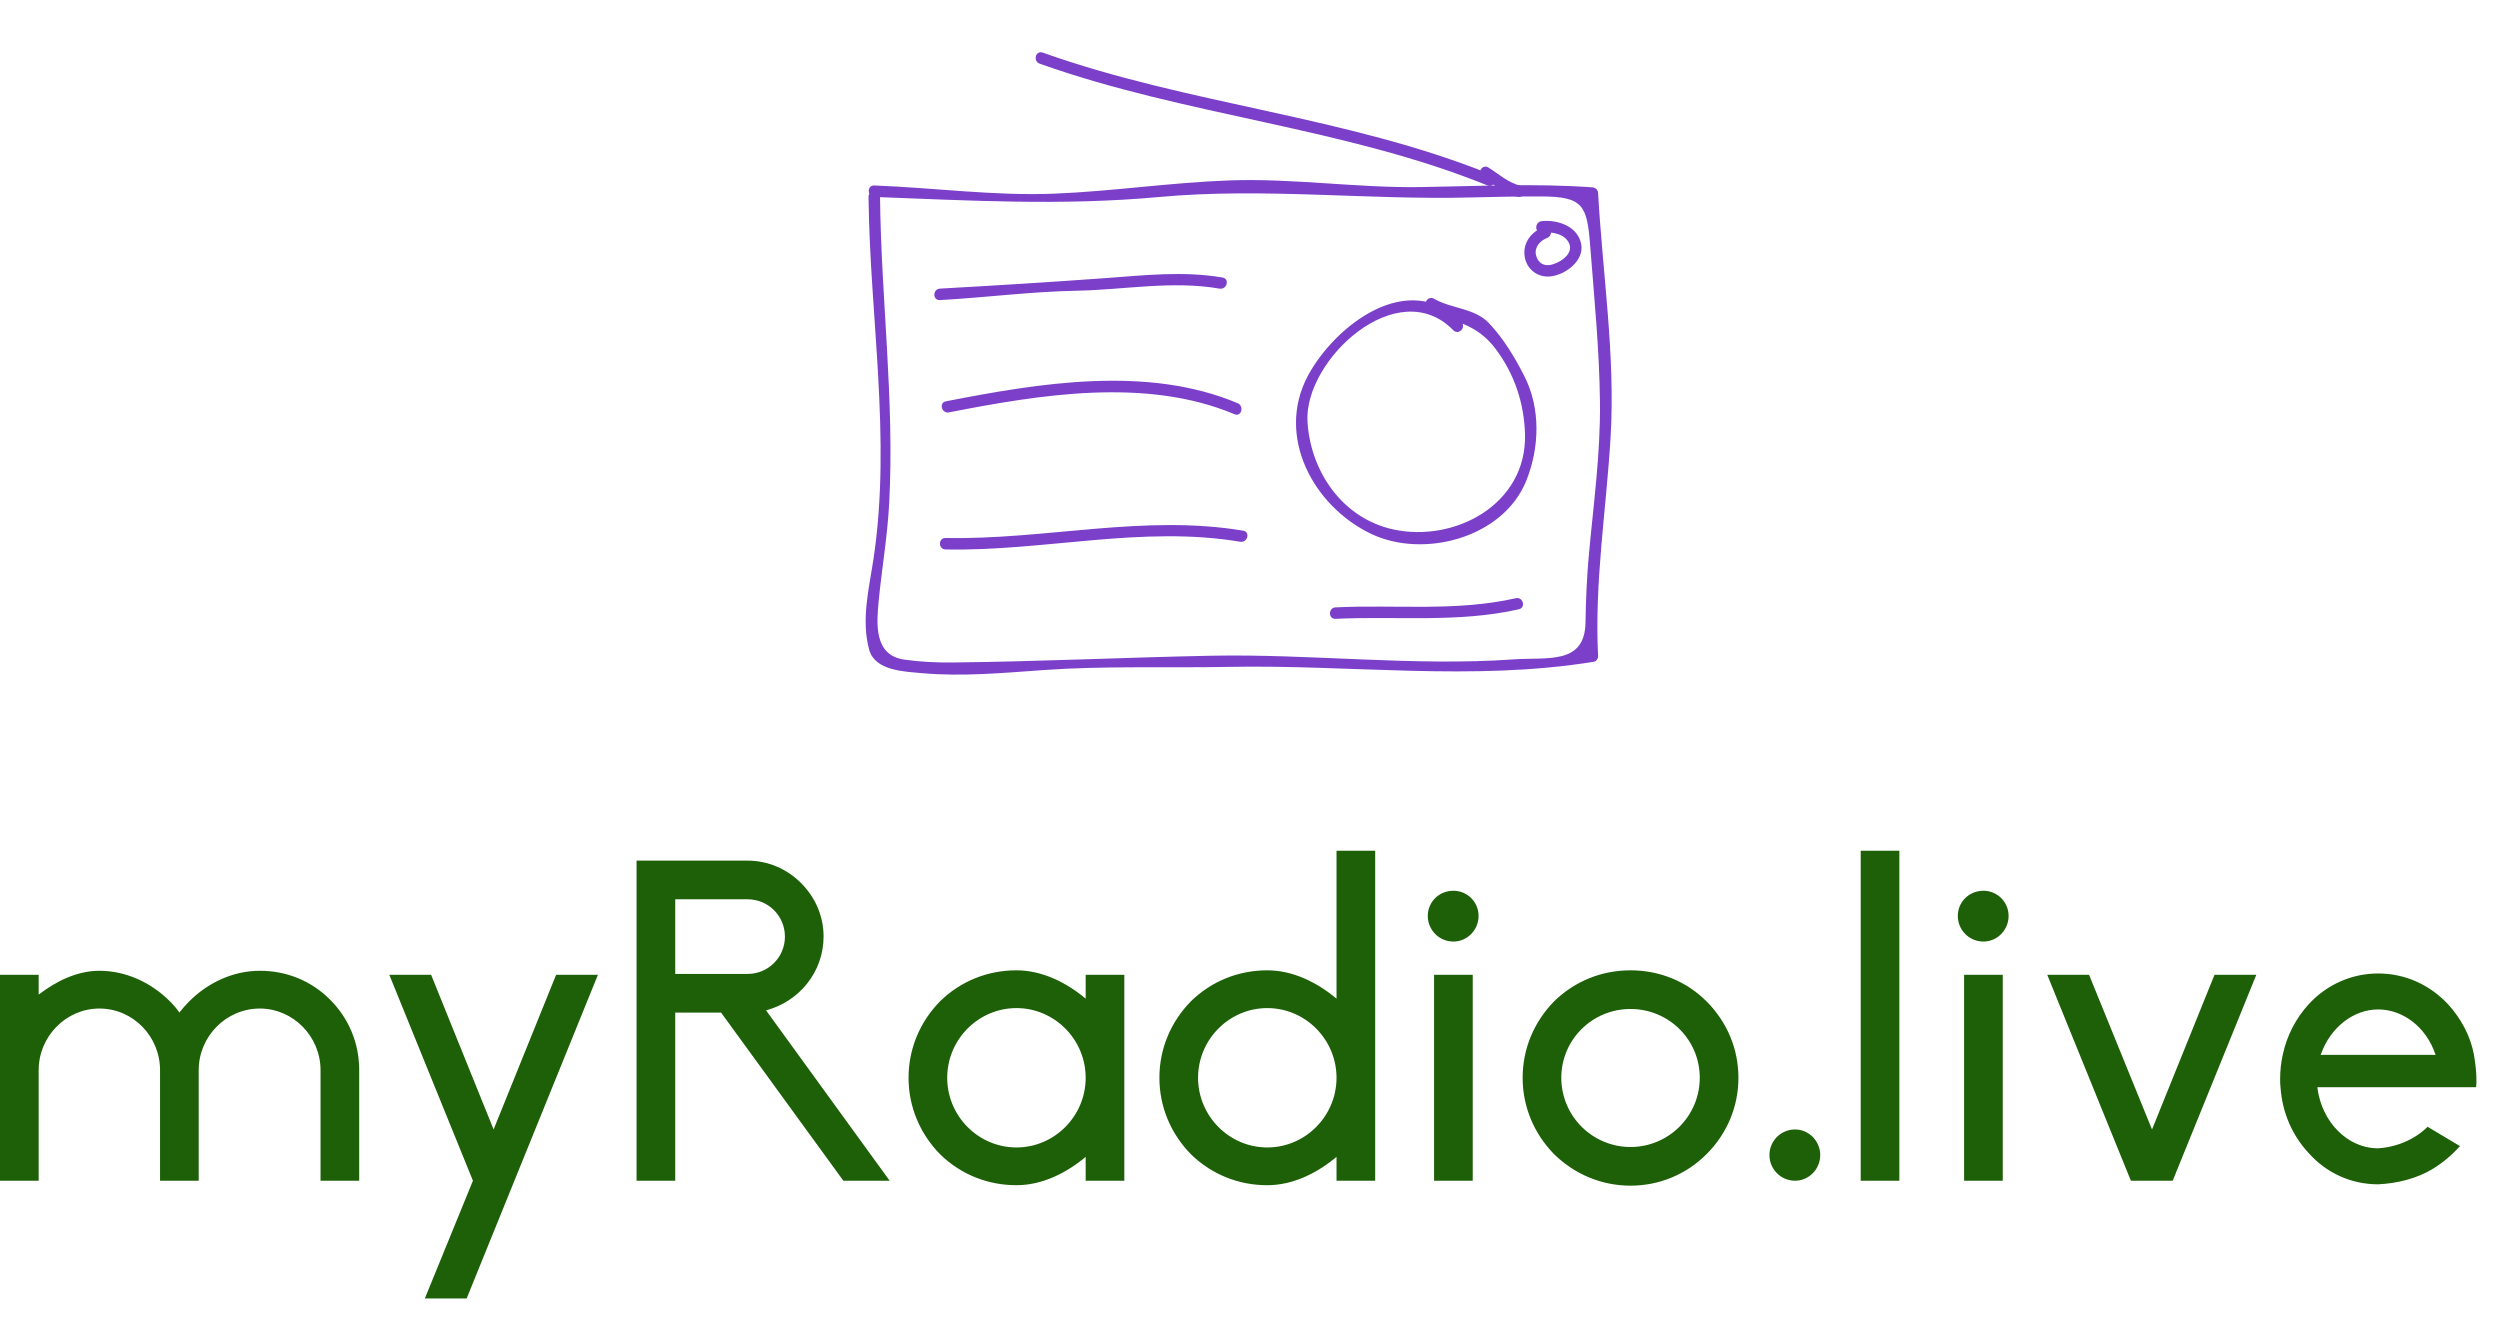 <?xml version="1.0"?>
<svg width="335" height="180" xmlns="http://www.w3.org/2000/svg" xmlns:svg="http://www.w3.org/2000/svg">

 <g class="layer">
  <title>Layer 1</title>
  <g fill="#ffffff" id="SvgjsG2224" transform="matrix(1,0,0,1,0,0)"/>
  <g fill="#7b3fc9" id="SvgjsG2225" transform="matrix(1.23 0 0 1.23 106.924 -2.376)">
   <g id="svg_1">
    <g id="svg_2">
     <g id="svg_3">
      <path d="m7.69,23.377c0.14,13.081 2.494,26.271 0.558,39.332c-0.486,3.277 -1.392,6.748 -0.482,10.02c0.635,2.282 3.841,2.363 5.707,2.534c4.341,0.399 8.872,-0.016 13.201,-0.328c6.716,-0.483 13.455,-0.217 20.186,-0.351c13.321,-0.264 26.618,1.59 39.854,-0.56c0.261,-0.042 0.472,-0.349 0.459,-0.603c-0.416,-8.014 0.892,-15.918 1.363,-23.899c0.522,-8.855 -0.869,-17.728 -1.363,-26.554c-0.02,-0.36 -0.27,-0.599 -0.625,-0.625c-6.229,-0.456 -12.45,-0.125 -18.686,-0.03c-7,0.106 -13.897,-0.979 -20.906,-0.725c-6.357,0.231 -12.666,1.186 -19.022,1.441c-6.535,0.263 -13.093,-0.646 -19.617,-0.891c-0.807,-0.03 -0.804,1.22 0,1.25c10.499,0.394 20.5,0.972 31.002,0.008c11.46,-1.052 22.714,0.353 34.178,0.043c2.499,-0.068 4.995,-0.112 7.495,-0.105c4.567,0.013 4.979,0.987 5.318,5.375c0.44,5.685 1.001,11.34 1.067,17.047c0.064,5.559 -0.708,11.107 -1.211,16.633c-0.223,2.448 -0.328,4.896 -0.366,7.354c-0.071,4.642 -4.132,3.765 -7.815,4.024c-10.946,0.771 -22.023,-0.616 -33.006,-0.397c-9.371,0.186 -18.739,0.636 -28.105,0.736c-1.778,0.019 -3.548,-0.062 -5.31,-0.316c-3.312,-0.479 -2.994,-3.98 -2.771,-6.338c0.341,-3.588 0.952,-7.016 1.145,-10.629c0.6,-11.217 -0.875,-22.25 -0.995,-33.448c-0.011,-0.803 -1.261,-0.804 -1.253,0.002l0,0z" id="svg_4"/>
     </g>
    </g>
    <g id="svg_5">
     <g id="svg_6">
      <path d="m75.479,20.937c-15.72,-6.363 -32.883,-7.594 -48.818,-13.277c-0.761,-0.271 -1.086,0.937 -0.332,1.205c15.935,5.683 33.098,6.914 48.818,13.277c0.747,0.303 1.069,-0.907 0.332,-1.205l0,0z" id="svg_7"/>
     </g>
    </g>
    <g id="svg_8">
     <g id="svg_9">
      <path d="m74.589,21.262c1.229,0.758 2.374,1.807 3.826,2.105c0.787,0.162 1.122,-1.043 0.332,-1.205c-1.332,-0.274 -2.398,-1.283 -3.527,-1.979c-0.688,-0.425 -1.316,0.657 -0.631,1.079l0,0z" id="svg_10"/>
     </g>
    </g>
    <g id="svg_11">
     <g id="svg_12">
      <path d="m72.282,37.03c-5.764,-5.925 -13.843,0.436 -16.724,5.838c-3.535,6.627 0.62,14.219 6.865,17.214c5.71,2.738 14.39,0.469 16.91,-5.745c1.462,-3.607 1.605,-7.917 -0.212,-11.462c-1.068,-2.084 -2.212,-3.991 -3.809,-5.707c-1.573,-1.689 -4.12,-1.589 -6.015,-2.688c-0.699,-0.405 -1.328,0.675 -0.631,1.079c2.842,1.649 5.162,1.433 7.41,4.474c2.007,2.716 3.041,5.854 3.133,9.205c0.208,7.644 -7.676,11.842 -14.377,10.366c-5.531,-1.218 -8.992,-6.318 -9.319,-11.716c-0.409,-6.741 9.829,-16.202 15.886,-9.976c0.562,0.58 1.445,-0.305 0.883,-0.882l0,0z" id="svg_13"/>
     </g>
    </g>
    <g id="svg_14">
     <g id="svg_15">
      <path d="m15.464,34.624c4.978,-0.276 9.923,-0.926 14.911,-1.021c5.187,-0.1 10.397,-1.121 15.562,-0.227c0.788,0.137 1.125,-1.068 0.332,-1.205c-4.265,-0.739 -8.521,-0.249 -12.807,0.063c-5.981,0.434 -12.007,0.808 -17.998,1.141c-0.801,0.044 -0.805,1.294 0,1.249l0,0z" id="svg_16"/>
     </g>
    </g>
    <g id="svg_17">
     <g id="svg_18">
      <path d="m16.448,46.858c9.924,-1.937 21.482,-3.851 31.124,0.204c0.743,0.313 1.063,-0.897 0.332,-1.205c-9.864,-4.149 -21.624,-2.188 -31.788,-0.204c-0.791,0.154 -0.455,1.359 0.332,1.205l0,0z" id="svg_19"/>
     </g>
    </g>
    <g id="svg_20">
     <g id="svg_21">
      <path d="m16.077,61.791c10.736,0.215 21.404,-2.637 32.107,-0.839c0.788,0.132 1.126,-1.072 0.332,-1.205c-10.829,-1.819 -21.578,1.012 -32.439,0.794c-0.806,-0.016 -0.805,1.234 0,1.25l0,0z" id="svg_22"/>
     </g>
    </g>
    <g id="svg_23">
     <g id="svg_24">
      <path d="m58.564,69.349c6.685,-0.319 13.394,0.456 19.979,-1.043c0.786,-0.179 0.453,-1.384 -0.332,-1.205c-6.474,1.474 -13.077,0.685 -19.646,0.999c-0.803,0.037 -0.807,1.288 -0.001,1.249l0,0z" id="svg_25"/>
     </g>
    </g>
    <g id="svg_26">
     <g id="svg_27">
      <path d="m81.274,26.657c-1.376,0.503 -2.344,1.734 -2.098,3.25c0.225,1.381 1.43,2.292 2.817,2.138c1.636,-0.182 3.709,-1.72 3.328,-3.568c-0.392,-1.902 -2.568,-2.637 -4.29,-2.455c-0.793,0.084 -0.801,1.334 0,1.25c1.051,-0.111 2.539,0.09 3.003,1.22c0.489,1.19 -1.229,2.213 -2.205,2.322c-0.757,0.084 -1.27,-0.406 -1.427,-1.109c-0.189,-0.845 0.465,-1.572 1.204,-1.842c0.751,-0.276 0.427,-1.484 -0.332,-1.206l0,0z" id="svg_28"/>
     </g>
    </g>
   </g>
  </g>
  <g fill="#1d6008" id="SvgjsG2226" transform="matrix(3.012 0 0 3.012 -2.771 106.976)">
   <path d="m15.6,8.952c0.84,0.84 1.3,1.94 1.3,3.14l0,4.92l-1.72,0l0,-4.92c0,-1.5 -1.22,-2.74 -2.7,-2.74c-1.5,0 -2.72,1.24 -2.72,2.74l0,4.92l-1.72,0l0,-4.92c0,-1.5 -1.2,-2.74 -2.7,-2.74c-1.48,0 -2.7,1.24 -2.7,2.74l0,4.92l-1.72,0l0,-9.16l1.72,0l0,0.88c0.78,-0.6 1.72,-1.06 2.7,-1.06c1.18,0 2.3,0.52 3.14,1.36c0.16,0.16 0.3,0.32 0.42,0.5c0.14,-0.18 0.28,-0.34 0.44,-0.5c0.84,-0.84 1.96,-1.36 3.14,-1.36s2.28,0.44 3.12,1.28zm11.92,-1.1l-5.84,14.4l-1.86,0l2.14,-5.24l-3.72,-9.16l1.86,0l2.78,6.88l2.78,-6.88l1.86,0zm7.48,1.58l5.5,7.58l-2.06,0l-5.44,-7.48l-2.04,0l0,7.48l-1.72,0l0,-14.24l4.94,0c0.9,0 1.74,0.36 2.38,1s1,1.48 1,2.38c0,1.58 -1.1,2.9 -2.56,3.28zm-4.04,-4.94l0,3.32l3.22,0c0.92,0 1.66,-0.74 1.66,-1.66s-0.74,-1.66 -1.66,-1.66l-3.22,0zm18.26,4.42l0,-1.06l1.72,0l0,9.16l-1.72,0l0,-1.06c-0.86,0.72 -1.94,1.26 -3.08,1.26c-1.28,0 -2.48,-0.48 -3.4,-1.38c-0.9,-0.92 -1.4,-2.12 -1.4,-3.4s0.5,-2.48 1.4,-3.4c0.92,-0.9 2.12,-1.38 3.4,-1.38c1.14,0 2.22,0.54 3.08,1.26zm-3.08,6.62c1.7,0 3.08,-1.4 3.08,-3.1s-1.38,-3.1 -3.08,-3.1s-3.08,1.4 -3.08,3.1s1.38,3.1 3.08,3.1zm14.24,-6.62l0,-6.58l1.72,0l0,14.68l-1.72,0l0,-1.06c-0.86,0.72 -1.94,1.26 -3.08,1.26c-1.28,0 -2.48,-0.48 -3.4,-1.38c-0.9,-0.92 -1.4,-2.12 -1.4,-3.4s0.5,-2.48 1.4,-3.4c0.92,-0.9 2.12,-1.38 3.4,-1.38c1.14,0 2.22,0.54 3.08,1.26zm-3.08,6.62c1.7,0 3.08,-1.4 3.08,-3.1s-1.38,-3.1 -3.08,-3.1s-3.08,1.4 -3.08,3.1s1.38,3.1 3.08,3.1zm8.28,-9.16c-0.64,0 -1.14,-0.52 -1.14,-1.14s0.5,-1.12 1.14,-1.12c0.62,0 1.12,0.5 1.12,1.12s-0.5,1.14 -1.12,1.14zm-0.86,10.64l0,-9.16l1.72,0l0,9.16l-1.72,0zm12.12,-7.98c0.92,0.92 1.42,2.12 1.42,3.4s-0.5,2.48 -1.42,3.4c-0.9,0.9 -2.1,1.4 -3.38,1.4s-2.48,-0.5 -3.4,-1.4c-0.9,-0.92 -1.4,-2.12 -1.4,-3.4s0.5,-2.48 1.4,-3.4c0.92,-0.9 2.12,-1.38 3.4,-1.38s2.48,0.48 3.38,1.38zm-3.38,6.48c1.7,0 3.08,-1.38 3.08,-3.08s-1.38,-3.06 -3.08,-3.06s-3.08,1.36 -3.08,3.06s1.38,3.08 3.08,3.08zm7.32,-0.78c0.62,0 1.12,0.52 1.12,1.14s-0.5,1.14 -1.12,1.14c-0.64,0 -1.14,-0.52 -1.14,-1.14s0.5,-1.14 1.14,-1.14zm4.64,2.28l-1.72,0l0,-14.68l1.72,0l0,14.68zm3.74,-10.64c-0.64,0 -1.14,-0.52 -1.14,-1.14s0.5,-1.12 1.14,-1.12c0.62,0 1.12,0.5 1.12,1.12s-0.5,1.14 -1.12,1.14zm-0.86,10.64l0,-9.16l1.72,0l0,9.16l-1.72,0zm11.14,-9.16l1.86,0l-3.72,9.16l-1.86,0l-3.72,-9.16l1.86,0l2.8,6.88l2.78,-6.88zm11.54,3.54c0.14,0.82 0.12,1.28 0.1,1.46l-7.06,0l0,0.04c0.2,1.52 1.34,2.66 2.66,2.68c0.82,-0.04 1.66,-0.38 2.24,-0.96l1.44,0.86c-0.36,0.4 -0.76,0.74 -1.22,1.02c-0.7,0.42 -1.56,0.64 -2.42,0.68c-1.2,0 -2.3,-0.5 -3.1,-1.4c-0.72,-0.78 -1.16,-1.78 -1.24,-2.88c-0.02,-0.14 -0.02,-0.28 -0.02,-0.42c0,-0.36 0.04,-0.72 0.12,-1.08c0.18,-0.84 0.58,-1.6 1.14,-2.22c0.8,-0.88 1.92,-1.38 3.1,-1.38c1.2,0 2.3,0.5 3.12,1.38c0.56,0.62 0.98,1.38 1.14,2.22zm-6.82,0.02l5.12,0l-0.02,-0.04c-0.4,-1.18 -1.42,-1.98 -2.54,-1.98c-1.1,0 -2.12,0.8 -2.54,1.98l-0.02,0.04z" id="svg_29"/>
  </g>
 </g>
</svg>